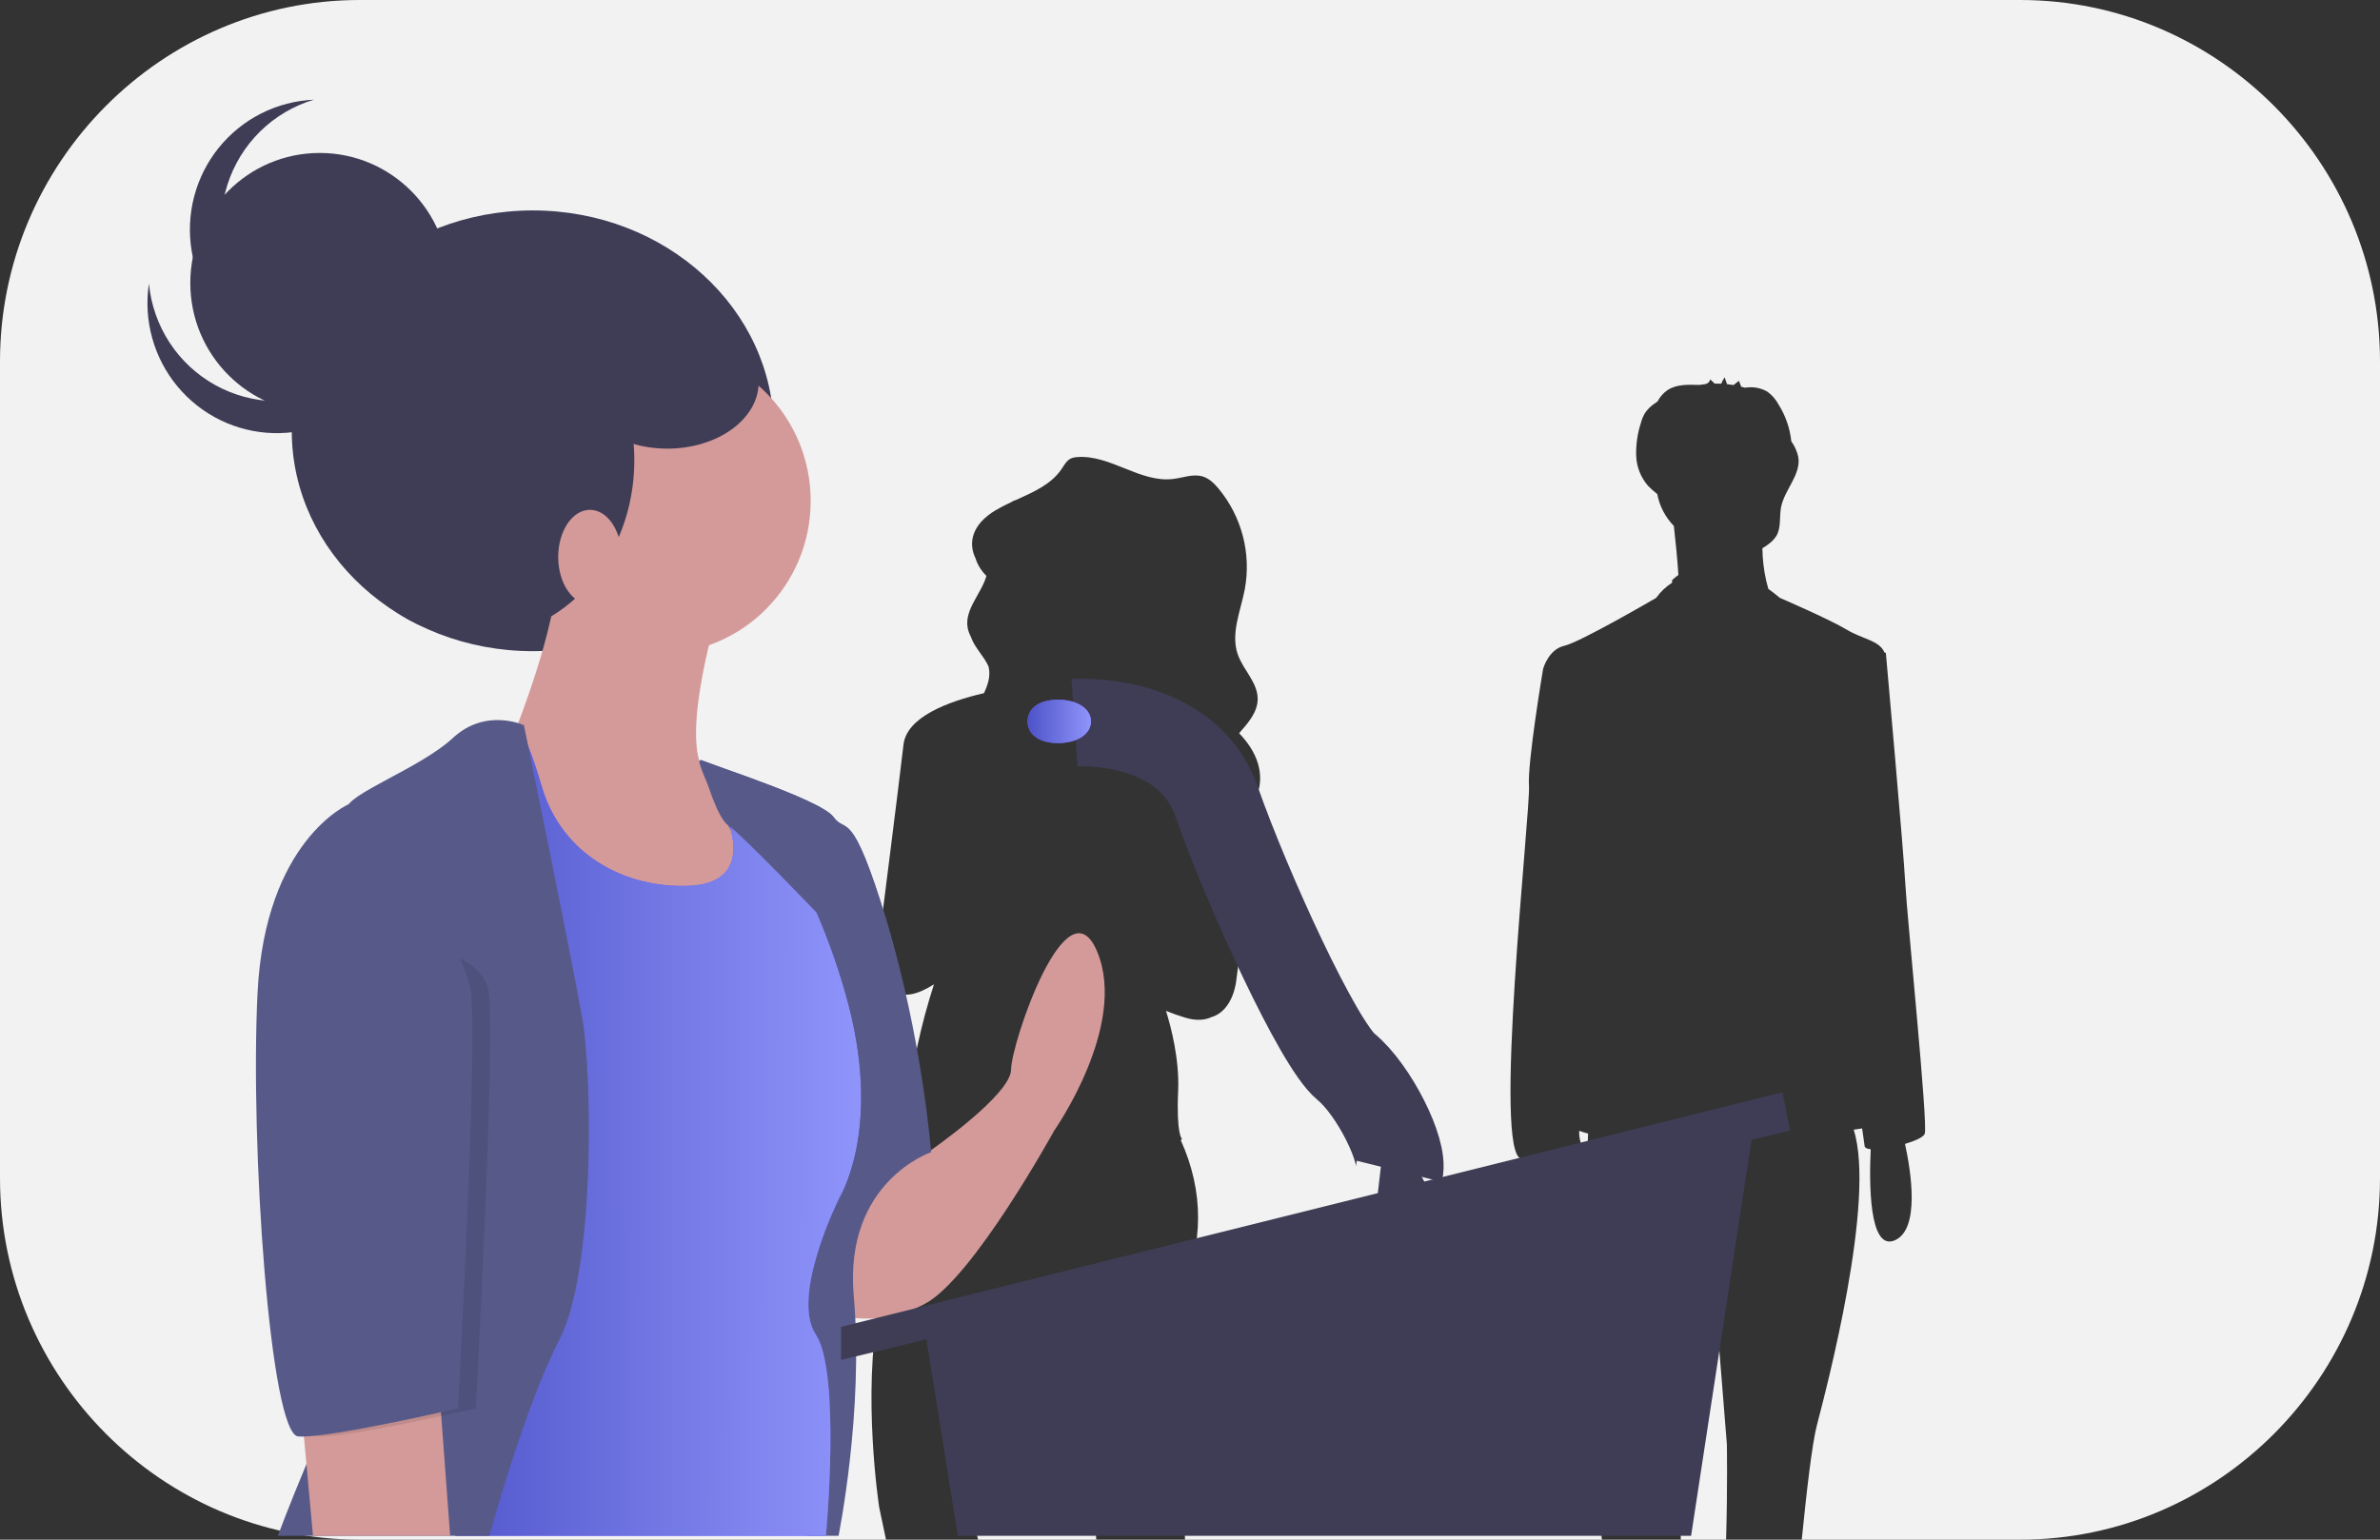 <svg width="136" height="88" viewBox="0 0 136 88" fill="none" xmlns="http://www.w3.org/2000/svg">
<rect x="0" y="0" width="136" height="88" fill="#333333" stroke="none"/>
<g clip-path="url(#clip0_733_2210)">
<path d="M98.679 82.559L97.972 73.734L95.953 83.066C95.953 83.066 95.98 85.421 96.047 88H98.633C98.721 85.052 98.679 82.559 98.679 82.559Z" fill="#F2F2F2"/>
<path d="M62.344 85.698C62.145 84.873 62.005 84.034 61.924 83.189L61.642 80.136C61.523 79.3 61.401 78.563 61.278 77.913C60.378 73.276 59.449 73.109 59.449 73.109C59.409 73.139 59.37 73.173 59.33 73.209C59.221 73.308 59.119 73.416 59.026 73.531C57.546 75.421 56.542 80.323 56.014 83.575C55.723 85.371 55.578 86.664 55.578 86.664C55.578 86.664 55.71 87.215 55.89 88H62.643C62.617 87.225 62.517 86.454 62.344 85.698Z" fill="#F2F2F2"/>
<path d="M115.443 0H20.556C9.25 0 0 9.295 0 20.657V67.343C0 78.704 9.25 88 20.556 88H50.63L50.242 86.164C50.242 86.164 49.244 79.691 50.242 74.645C50.565 73.061 50.786 71.459 50.905 69.847C51.029 68.027 51.325 66.224 51.789 64.46C51.815 64.359 51.845 64.258 51.872 64.156C51.629 64.09 51.517 64.036 51.573 64.003C51.729 63.91 51.815 63.627 51.858 63.267C52.124 60.886 52.631 58.538 53.371 56.26C52.362 56.896 51.693 56.964 51.254 56.717C49.714 56.294 50.353 52.812 50.353 52.812C50.353 52.812 51.311 45.282 51.629 42.555C51.812 40.987 54.154 40.099 56.228 39.617C56.447 39.146 56.604 38.671 56.504 38.173C56.498 38.14 56.488 38.108 56.479 38.075C56.215 37.486 55.679 37.002 55.478 36.392C55.389 36.228 55.326 36.051 55.292 35.868C55.114 34.823 56.086 33.92 56.367 32.915C56.081 32.637 55.867 32.293 55.745 31.913C55.318 31.033 55.526 29.976 56.898 29.16C57.172 28.997 57.462 28.853 57.757 28.715C57.865 28.645 57.982 28.591 58.106 28.555C59.087 28.108 60.074 27.677 60.661 26.808C60.813 26.584 60.945 26.325 61.19 26.207C61.305 26.157 61.429 26.13 61.554 26.125C63.446 25.979 65.158 27.609 67.041 27.375C67.611 27.305 68.193 27.064 68.74 27.237C69.1 27.351 69.381 27.629 69.623 27.916C70.28 28.705 70.757 29.631 71.018 30.626C71.279 31.622 71.318 32.663 71.132 33.675C70.893 34.921 70.313 36.206 70.731 37.405C71.038 38.285 71.861 39.001 71.867 39.932C71.872 40.699 71.33 41.311 70.807 41.908C70.875 41.978 70.941 42.049 71.006 42.123C72.285 43.587 72.043 44.837 71.863 45.338L71.863 45.338L71.205 51.715L70.65 55.994C70.65 55.994 70.513 57.75 69.222 58.135C68.845 58.31 68.353 58.356 67.705 58.158C67.284 58.029 66.93 57.901 66.629 57.776C66.913 58.688 67.403 60.55 67.323 62.357C67.212 64.88 67.545 65.1 67.545 65.1C67.524 65.126 67.5 65.149 67.474 65.17C68.792 68.095 68.804 71.096 67.434 74.096C65.881 77.497 67.545 85.396 67.545 85.396C67.545 85.396 67.663 86.628 67.716 88H91.537C91.158 84.369 90.703 80.734 90.5 80.327C90.167 79.657 90.59 68.621 90.748 64.788C90.678 64.77 90.609 64.752 90.545 64.734C90.432 64.701 90.331 64.667 90.237 64.633C90.233 64.828 90.253 65.022 90.299 65.212C90.439 65.541 90.102 65.783 89.531 65.948C89.863 67.577 90.274 70.61 88.885 71.198C87.457 71.802 87.428 68.13 87.506 66.216C87.326 66.223 87.146 66.227 86.967 66.227C85.251 66.227 87.472 46.242 87.371 44.924C87.27 43.605 88.178 38.228 88.178 38.228C88.178 38.228 88.481 37.112 89.39 36.91C90.298 36.707 94.639 34.171 94.639 34.171C94.883 33.826 95.192 33.532 95.548 33.306V33.156C95.661 33.05 95.781 32.952 95.908 32.863C95.855 31.977 95.736 30.833 95.649 30.061C95.161 29.561 94.831 28.927 94.702 28.239C94.516 28.093 94.339 27.936 94.173 27.767C93.756 27.287 93.517 26.677 93.496 26.04C93.478 25.408 93.569 24.776 93.765 24.175C93.817 23.976 93.895 23.784 93.999 23.606C94.142 23.399 94.321 23.221 94.528 23.079C94.589 23.034 94.652 22.991 94.715 22.948C94.849 22.686 95.046 22.463 95.287 22.296C95.802 21.956 96.465 21.984 97.081 22C97.09 22 97.1 22 97.109 22C97.223 21.981 97.338 21.966 97.453 21.954C97.52 21.941 97.582 21.908 97.631 21.859C97.68 21.811 97.714 21.75 97.729 21.682C97.812 21.763 97.896 21.843 97.979 21.924C98.105 21.922 98.23 21.924 98.355 21.93C98.41 21.803 98.475 21.68 98.549 21.563C98.595 21.694 98.641 21.825 98.686 21.956C98.812 21.97 98.937 21.986 99.061 22.008C99.159 21.93 99.258 21.851 99.356 21.773C99.377 21.756 99.456 22.012 99.495 22.101C99.563 22.118 99.63 22.137 99.697 22.157C99.801 22.152 99.917 22.133 99.981 22.134C100.336 22.122 100.688 22.21 100.996 22.388C101.265 22.585 101.485 22.84 101.641 23.136C102.037 23.767 102.283 24.481 102.36 25.223C102.553 25.491 102.689 25.796 102.76 26.119C102.926 27.138 101.963 27.988 101.772 29.003C101.671 29.544 101.787 30.143 101.513 30.619C101.392 30.811 101.235 30.977 101.05 31.107C100.941 31.189 100.827 31.264 100.708 31.333C100.715 31.946 100.785 32.557 100.917 33.156L101.047 33.657C101.249 33.803 101.467 33.972 101.706 34.171C101.706 34.171 104.533 35.388 105.542 35.996C106.43 36.532 107.395 36.597 107.684 37.294L107.763 37.315C107.763 37.315 108.773 48.576 108.874 50.503C108.975 52.43 110.186 64.299 109.984 64.806C109.909 64.994 109.433 65.21 108.858 65.381C109.194 66.922 109.736 70.272 108.268 70.893C106.78 71.523 106.811 67.514 106.899 65.684C106.701 65.666 106.571 65.613 106.552 65.517C106.535 65.434 106.483 65.062 106.407 64.494C106.281 64.513 106.15 64.534 106.012 64.555C105.984 64.559 105.954 64.564 105.926 64.568C107.206 68.614 104.371 79.343 103.826 81.443C103.541 82.541 103.234 85.254 102.957 88H115.443C126.75 88 136 78.704 136 67.343V20.657C136 9.295 126.75 0 115.443 0Z" fill="#F2F2F2"/>
<path d="M30.446 37.218C38.053 37.218 44.22 31.579 44.22 24.622C44.22 17.666 38.053 12.027 30.446 12.027C22.839 12.027 16.672 17.666 16.672 24.622C16.672 31.579 22.839 37.218 30.446 37.218Z" fill="#3F3D56"/>
<path d="M53.138 65.781C53.138 65.781 57.778 62.576 57.778 61.119C57.778 59.662 60.968 50.192 62.707 54.417C64.447 58.642 60.242 64.616 60.242 64.616C60.242 64.616 55.603 73.066 52.848 74.523C50.093 75.98 47.773 75.106 47.773 75.106V71.172L50.424 67.23C50.724 66.784 51.128 66.419 51.602 66.166C52.075 65.913 52.602 65.781 53.138 65.781Z" fill="#D49A9A"/>
<path d="M39.949 43.466C39.949 43.466 46.902 45.675 47.627 46.695C48.352 47.715 48.642 45.967 50.672 52.669C52.702 59.371 53.209 65.854 53.209 65.854C53.209 65.854 48.207 67.53 48.787 74.086C49.367 80.642 47.917 87.781 47.917 87.781H46.107L42.118 75.397L46.902 56.603C46.902 56.603 40.1 45.045 39.949 43.466Z" fill="#575A89"/>
<path d="M37.625 37.371C42.43 37.371 46.325 33.457 46.325 28.629C46.325 23.801 42.43 19.887 37.625 19.887C32.821 19.887 28.926 23.801 28.926 28.629C28.926 33.457 32.821 37.371 37.625 37.371Z" fill="#D49A9A"/>
<path d="M40.961 35.185C40.961 35.185 38.496 43.344 40.671 44.51C42.846 45.675 45.311 50.92 45.311 50.92L41.541 55.146H32.842L28.927 50.775L27.332 43.344L29.507 41.596C29.507 41.596 31.827 35.768 31.827 32.709C31.827 29.649 40.961 35.185 40.961 35.185Z" fill="#D49A9A"/>
<path d="M41.685 44.219C41.685 44.219 39.945 43.782 40.96 45.53C41.975 47.278 42.99 50.483 39.365 50.629C35.741 50.775 32.116 48.881 30.956 44.947C29.796 41.013 29.361 41.305 28.926 41.45C28.491 41.596 23.852 46.404 23.852 46.404L25.446 55.437L26.026 87.781H47.195C47.195 87.781 48.065 78.457 46.615 76.272C45.165 74.086 47.92 68.55 47.92 68.55C47.92 68.55 50.385 64.762 48.5 57.477C46.615 50.192 42.41 44.219 41.685 44.219Z" fill="#6C63FF"/>
<path d="M41.685 44.219C41.685 44.219 39.945 43.782 40.96 45.53C41.975 47.278 42.99 50.483 39.365 50.629C35.741 50.775 32.116 48.881 30.956 44.947C29.796 41.013 29.361 41.305 28.926 41.45C28.491 41.596 23.852 46.404 23.852 46.404L25.446 55.437L26.026 87.781H47.195C47.195 87.781 48.065 78.457 46.615 76.272C45.165 74.086 47.92 68.55 47.92 68.55C47.92 68.55 50.385 64.762 48.5 57.477C46.615 50.192 42.41 44.219 41.685 44.219Z" fill="url(#paint0_linear_733_2210)"/>
<path d="M29.939 41.45C29.939 41.45 27.764 40.431 25.879 42.179C23.994 43.927 19.79 45.384 19.79 46.258C19.79 47.133 23.414 72.046 20.95 76.417C18.485 80.788 15.875 87.781 15.875 87.781H27.969C27.969 87.781 29.939 80.497 31.969 76.563C33.999 72.629 33.854 61.556 33.274 58.205C32.694 54.854 29.939 41.45 29.939 41.45Z" fill="#575A89"/>
<path d="M17.18 80.06L17.886 87.781H25.722L25.009 78.165L17.18 80.06Z" fill="#D49A9A"/>
<path d="M52.848 75.98L54.733 87.781H96.634L100.259 64.033L52.848 75.98Z" fill="#3F3D56"/>
<path d="M101.854 62.431L102.289 64.616L48.062 77.728V75.835L101.854 62.431Z" fill="#3F3D56"/>
<path d="M78.946 66.364L78.656 68.841L81.846 68.404L80.541 65.927L78.946 66.364Z" fill="#3F3D56"/>
<path d="M61.402 41.305C61.402 41.305 67.782 40.867 69.522 45.821C71.262 50.775 75.321 59.662 76.916 60.974C78.511 62.285 80.251 65.781 79.961 66.947" stroke="#3F3D56" stroke-width="5" stroke-miterlimit="10"/>
<path d="M62.343 41.232C62.343 41.916 61.62 42.47 60.459 42.47C59.297 42.47 58.719 41.916 58.719 41.232C58.719 40.548 59.297 39.993 60.459 39.993C61.62 39.993 62.343 40.548 62.343 41.232Z" fill="#6C63FF"/>
<path d="M62.343 41.232C62.343 41.916 61.62 42.47 60.459 42.47C59.297 42.47 58.719 41.916 58.719 41.232C58.719 40.548 59.297 39.993 60.459 39.993C61.62 39.993 62.343 40.548 62.343 41.232Z" fill="url(#paint1_linear_733_2210)"/>
<path d="M51.614 63.96C51.614 63.96 52.702 59.371 50.672 52.669C48.642 45.967 48.352 47.715 47.627 46.695C46.902 45.675 39.949 43.466 39.949 43.466C39.999 43.985 40.767 45.581 41.775 47.491C41.594 46.803 41.319 46.143 40.958 45.53C39.943 43.781 41.683 44.218 41.683 44.218C42.408 44.218 46.612 50.192 48.497 57.477C50.382 64.762 47.917 68.55 47.917 68.55L51.614 63.96Z" fill="#575A89"/>
<path d="M40.016 43.417C40.016 43.417 40.874 46.689 41.605 47.166C42.336 47.642 46.669 52.167 46.669 52.167L46.105 48.517L43.785 45.02L43.168 44.57L40.016 43.417Z" fill="#575A89"/>
<path opacity="0.1" d="M20.735 53.47L20.937 45.967C20.937 45.967 16.168 48.007 15.733 56.748C15.298 65.49 16.458 81.954 18.053 82.099C19.648 82.245 27.187 80.497 27.187 80.497C27.187 80.497 28.347 59.371 27.912 56.603C27.477 53.834 20.735 53.47 20.735 53.47Z" fill="black"/>
<path d="M21.097 45.967H19.921C19.921 45.967 15.152 48.007 14.717 56.748C14.282 65.49 15.442 81.954 17.037 82.099C18.632 82.245 26.171 80.497 26.171 80.497C26.171 80.497 27.331 59.371 26.896 56.603C26.461 53.834 21.097 45.967 21.097 45.967Z" fill="#575A89"/>
<path d="M27.259 36.424C32.224 36.424 36.248 31.89 36.248 26.298C36.248 20.706 32.224 16.172 27.259 16.172C22.294 16.172 18.27 20.706 18.27 26.298C18.27 31.89 22.294 36.424 27.259 36.424Z" fill="#3F3D56"/>
<path d="M33.711 34.53C34.712 34.53 35.523 33.323 35.523 31.834C35.523 30.346 34.712 29.139 33.711 29.139C32.71 29.139 31.898 30.346 31.898 31.834C31.898 33.323 32.71 34.53 33.711 34.53Z" fill="#D49A9A"/>
<path d="M18.27 23.603C22.353 23.603 25.664 20.276 25.664 16.172C25.664 12.068 22.353 8.742 18.27 8.742C14.186 8.742 10.875 12.068 10.875 16.172C10.875 20.276 14.186 23.603 18.27 23.603Z" fill="#3F3D56"/>
<path d="M19.224 22.125C18.15 22.674 16.958 22.951 15.753 22.932C14.548 22.913 13.366 22.597 12.309 22.014C11.253 21.431 10.355 20.597 9.693 19.585C9.031 18.573 8.625 17.413 8.51 16.208C8.352 17.248 8.416 18.311 8.698 19.325C8.98 20.339 9.473 21.281 10.144 22.09C10.816 22.898 11.65 23.553 12.593 24.012C13.536 24.472 14.565 24.725 15.612 24.754C16.659 24.784 17.701 24.589 18.668 24.184C19.634 23.778 20.505 23.171 21.22 22.402C21.936 21.633 22.48 20.72 22.818 19.723C23.156 18.727 23.279 17.669 23.18 16.621C23.004 17.789 22.553 18.897 21.865 19.854C21.177 20.812 20.271 21.59 19.224 22.125Z" fill="#3F3D56"/>
<path d="M14.213 17.4C13.47 16.446 12.971 15.324 12.759 14.132C12.546 12.94 12.627 11.714 12.995 10.56C13.362 9.406 14.004 8.361 14.865 7.513C15.727 6.666 16.781 6.043 17.937 5.699C16.89 5.743 15.864 6.01 14.928 6.483C13.992 6.955 13.166 7.622 12.505 8.439C11.845 9.256 11.365 10.205 11.097 11.223C10.829 12.241 10.78 13.304 10.952 14.343C11.124 15.381 11.514 16.371 12.095 17.247C12.677 18.123 13.437 18.864 14.325 19.422C15.214 19.98 16.21 20.342 17.248 20.484C18.286 20.626 19.343 20.545 20.347 20.246C19.173 20.296 18.004 20.064 16.937 19.569C15.87 19.075 14.936 18.331 14.213 17.4Z" fill="#3F3D56"/>
<path d="M38.134 25.642C41.016 25.642 43.353 23.946 43.353 21.854C43.353 19.762 41.016 18.066 38.134 18.066C35.251 18.066 32.914 19.762 32.914 21.854C32.914 23.946 35.251 25.642 38.134 25.642Z" fill="#3F3D56"/>
</g>
<defs>
<linearGradient id="paint0_linear_733_2210" x1="24.355" y1="65.175" x2="49.001" y2="65.204" gradientUnits="userSpaceOnUse">
<stop stop-color="#4E54C8"/>
<stop offset="1" stop-color="#8F94FB"/>
</linearGradient>
<linearGradient id="paint1_linear_733_2210" x1="58.791" y1="41.264" x2="62.314" y2="41.274" gradientUnits="userSpaceOnUse">
<stop stop-color="#4E54C8"/>
<stop offset="1" stop-color="#8F94FB"/>
</linearGradient>
<clipPath id="clip0_733_2210">
<rect width="136" height="88" fill="white"/>
</clipPath>
</defs>
</svg>
